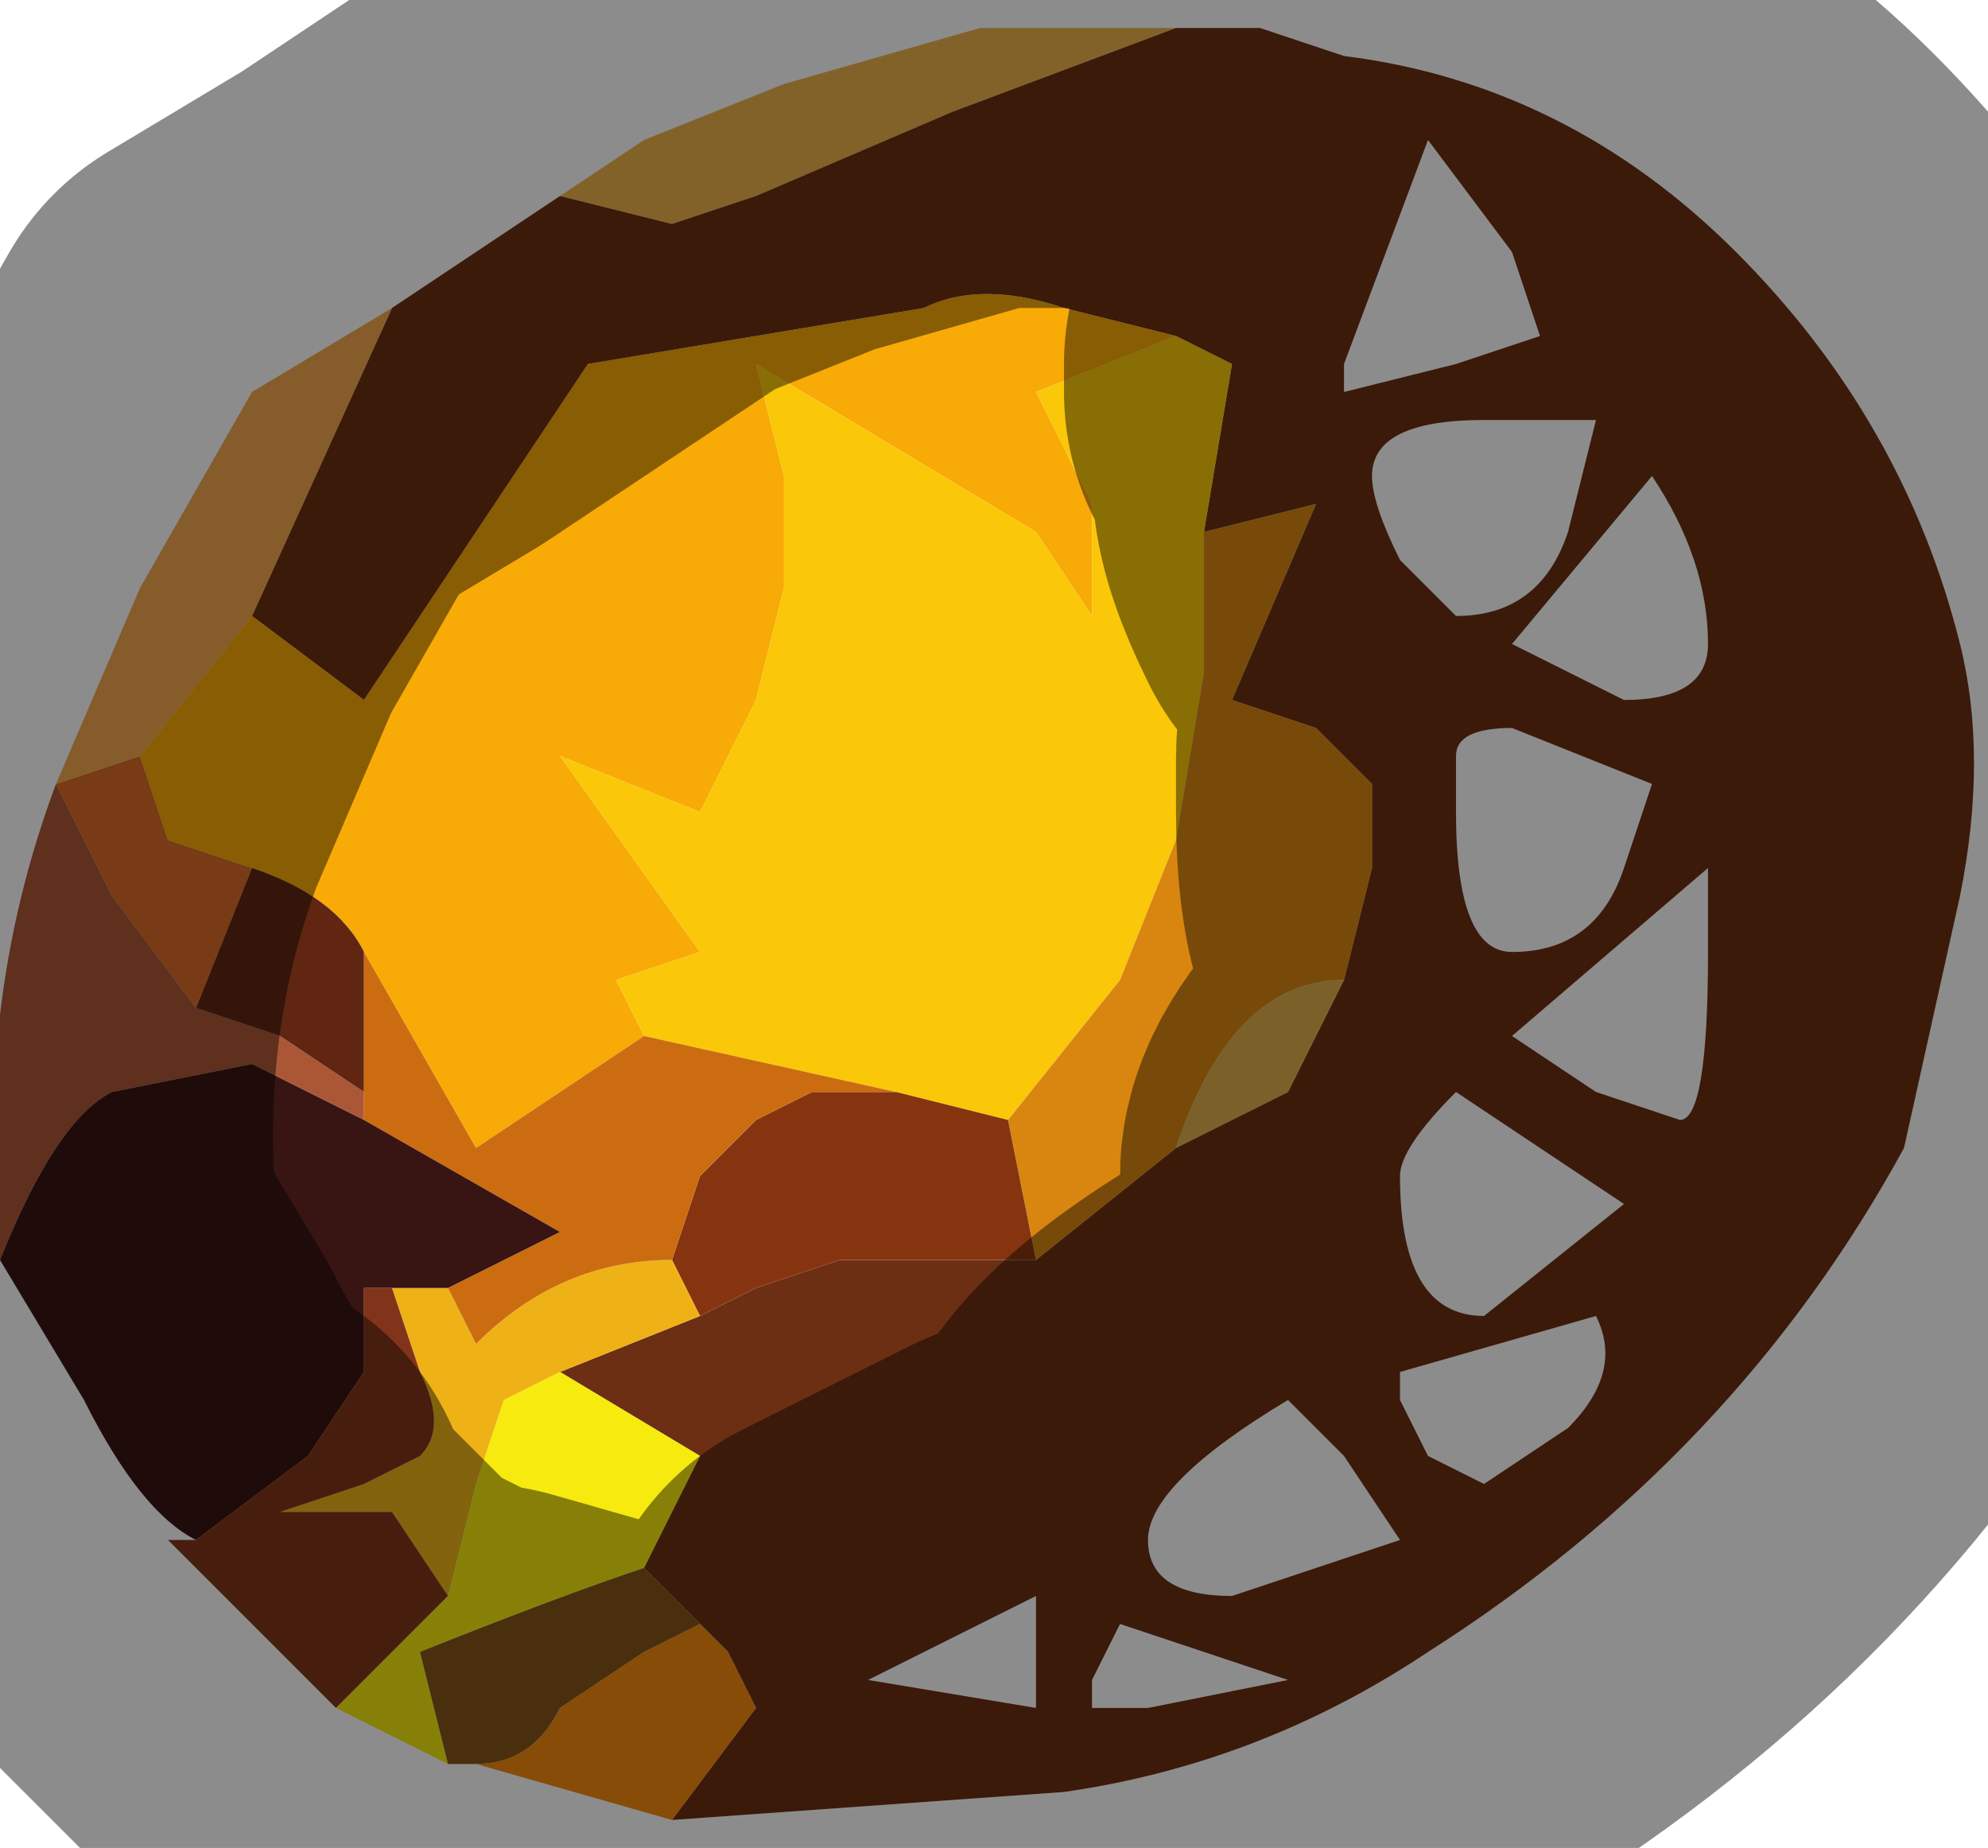 <?xml version="1.0" encoding="UTF-8" standalone="no"?>
<svg xmlns:xlink="http://www.w3.org/1999/xlink" height="3.3px" width="3.55px" xmlns="http://www.w3.org/2000/svg">
  <g transform="matrix(1.0, 0.0, 0.0, 1.0, 1.9, 1.65)">
    <path d="M-0.9 -1.3 L-0.75 -1.4 -0.5 -1.5 -0.15 -1.6 0.2 -1.6 -0.2 -1.45 -0.55 -1.3 -0.7 -1.25 -0.9 -1.3" fill="#eeb24d" fill-rule="evenodd" stroke="none"/>
    <path d="M0.2 -1.6 L0.35 -1.6 0.5 -1.55 Q0.9 -1.5 1.2 -1.2 1.5 -0.9 1.6 -0.5 1.65 -0.3 1.6 -0.05 L1.5 0.4 Q1.2 0.95 0.65 1.3 0.35 1.5 0.0 1.55 L-0.7 1.6 -0.55 1.4 -0.6 1.3 -0.6 1.3 -0.7 1.2 -0.75 1.15 -0.65 0.95 -0.9 0.8 -0.65 0.7 -0.55 0.65 -0.4 0.6 -0.25 0.6 -0.05 0.6 0.2 0.4 0.4 0.3 0.5 0.1 0.55 -0.1 0.55 -0.25 0.45 -0.35 0.3 -0.4 0.45 -0.75 0.25 -0.7 0.3 -1.0 0.2 -1.05 0.0 -1.1 Q-0.15 -1.15 -0.25 -1.1 L-0.55 -1.05 -0.85 -1.0 -1.05 -0.7 -1.25 -0.4 -1.45 -0.55 -1.2 -1.1 -1.05 -1.2 -0.9 -1.3 -0.7 -1.25 -0.55 -1.3 -0.2 -1.45 0.2 -1.6 M0.7 -1.0 L0.85 -1.05 0.8 -1.2 0.65 -1.4 0.5 -1.0 0.5 -0.95 0.7 -1.0 M0.6 -0.65 Q0.7 -0.55 0.7 -0.55 0.85 -0.55 0.9 -0.7 L0.95 -0.9 0.75 -0.9 Q0.55 -0.9 0.55 -0.8 0.55 -0.75 0.6 -0.65 M0.8 -0.35 Q0.7 -0.35 0.7 -0.3 L0.7 -0.2 Q0.7 0.05 0.8 0.05 0.95 0.05 1.0 -0.1 L1.05 -0.25 1.05 -0.25 0.8 -0.35 M1.15 -0.5 Q1.15 -0.65 1.05 -0.8 L0.8 -0.5 1.0 -0.4 Q1.15 -0.4 1.15 -0.5 M1.15 0.05 L1.15 -0.1 0.8 0.2 0.95 0.3 1.1 0.35 Q1.15 0.35 1.15 0.05 M0.7 0.3 Q0.6 0.4 0.6 0.45 0.6 0.7 0.75 0.7 L1.0 0.5 0.7 0.3 M0.4 0.85 Q0.15 1.0 0.15 1.1 0.15 1.2 0.3 1.2 L0.45 1.15 0.6 1.1 0.5 0.95 0.4 0.85 M0.9 0.9 Q1.0 0.8 0.95 0.7 L0.6 0.8 0.6 0.85 0.65 0.95 0.75 1.0 0.9 0.9 M0.1 1.25 L0.05 1.35 0.05 1.4 0.15 1.4 0.4 1.35 0.1 1.25 M-0.05 1.2 L-0.35 1.35 -0.05 1.4 -0.05 1.2 -0.05 1.2" fill="#6c2f13" fill-rule="evenodd" stroke="none"/>
    <path d="M-1.8 -0.25 L-1.65 -0.3 -1.6 -0.15 -1.45 -0.1 -1.55 0.15 -1.7 -0.05 -1.8 -0.25" fill="#db6c26" fill-rule="evenodd" stroke="none"/>
    <path d="M-1.9 0.6 Q-1.95 0.15 -1.8 -0.25 L-1.7 -0.05 -1.55 0.15 -1.4 0.2 -1.25 0.3 -1.25 0.35 -1.45 0.25 -1.7 0.3 Q-1.8 0.35 -1.9 0.6" fill="#ab5735" fill-rule="evenodd" stroke="none"/>
    <path d="M0.2 -1.05 L-0.05 -0.95 0.0 -0.85 0.05 -0.75 0.05 -0.55 -0.05 -0.7 -0.55 -1.0 -0.5 -0.8 -0.5 -0.6 -0.55 -0.4 -0.65 -0.2 -0.9 -0.3 -0.65 0.05 -0.8 0.1 -0.75 0.2 -1.05 0.4 -1.25 0.05 Q-1.3 -0.05 -1.45 -0.1 L-1.6 -0.15 -1.65 -0.3 -1.45 -0.55 -1.25 -0.4 -1.05 -0.7 -0.85 -1.0 -0.55 -1.05 -0.25 -1.1 Q-0.15 -1.15 0.0 -1.1 L0.2 -1.05" fill="#f8aa06" fill-rule="evenodd" stroke="none"/>
    <path d="M-1.8 -0.25 L-1.65 -0.6 -1.45 -0.95 -1.2 -1.1 -1.45 -0.55 -1.65 -0.3 -1.8 -0.25" fill="#f3a84d" fill-rule="evenodd" stroke="none"/>
    <path d="M0.25 -0.7 L0.25 -0.45 0.2 -0.15 0.1 0.1 -0.1 0.35 -0.3 0.3 -0.75 0.2 -0.8 0.1 -0.65 0.05 -0.9 -0.3 -0.65 -0.2 -0.55 -0.4 -0.5 -0.6 -0.5 -0.8 -0.55 -1.0 -0.05 -0.7 0.05 -0.55 0.05 -0.75 0.0 -0.85 -0.05 -0.95 0.2 -1.05 0.3 -1.0 0.25 -0.7" fill="#fac709" fill-rule="evenodd" stroke="none"/>
    <path d="M-1.25 0.05 L-1.25 0.3 -1.4 0.2 -1.55 0.15 -1.45 -0.1 Q-1.3 -0.05 -1.25 0.05" fill="#602612" fill-rule="evenodd" stroke="none"/>
    <path d="M0.25 -0.7 L0.45 -0.75 0.3 -0.4 0.45 -0.35 0.55 -0.25 0.55 -0.1 0.5 0.1 Q0.3 0.1 0.2 0.4 L-0.05 0.6 -0.1 0.35 0.1 0.1 0.2 -0.15 0.25 -0.45 0.25 -0.7" fill="#d88610" fill-rule="evenodd" stroke="none"/>
    <path d="M0.2 0.4 Q0.3 0.1 0.5 0.1 L0.4 0.3 0.2 0.4" fill="#e0af4d" fill-rule="evenodd" stroke="none"/>
    <path d="M-0.1 0.35 L-0.05 0.6 -0.25 0.6 -0.4 0.6 -0.55 0.65 -0.65 0.7 -0.7 0.6 -0.65 0.45 -0.55 0.35 -0.45 0.3 -0.3 0.3 -0.1 0.35" fill="#863410" fill-rule="evenodd" stroke="none"/>
    <path d="M-0.65 0.7 L-0.9 0.8 -1.0 0.85 -1.05 1.0 -1.1 1.2 -1.2 1.05 -1.4 1.05 -1.25 1.0 -1.15 0.95 Q-1.1 0.9 -1.15 0.8 L-1.2 0.65 -1.2 0.65 -1.1 0.65 -1.05 0.75 Q-0.9 0.6 -0.7 0.6 L-0.65 0.7" fill="#eeb217" fill-rule="evenodd" stroke="none"/>
    <path d="M-0.75 0.2 L-0.3 0.3 -0.45 0.3 -0.55 0.35 -0.65 0.45 -0.7 0.6 Q-0.9 0.6 -1.05 0.75 L-1.1 0.65 -0.9 0.55 -1.25 0.35 -1.25 0.3 -1.25 0.05 -1.05 0.4 -0.75 0.2" fill="#cc6c10" fill-rule="evenodd" stroke="none"/>
    <path d="M-1.55 1.1 Q-1.65 1.05 -1.75 0.85 L-1.9 0.6 Q-1.8 0.35 -1.7 0.3 L-1.45 0.25 -1.25 0.35 -0.9 0.55 -1.1 0.65 -1.2 0.65 -1.2 0.65 -1.25 0.65 -1.25 0.8 -1.35 0.95 -1.55 1.1" fill="#381512" fill-rule="evenodd" stroke="none"/>
    <path d="M-1.3 1.4 L-1.6 1.1 -1.55 1.1 -1.35 0.95 -1.25 0.8 -1.25 0.65 -1.2 0.65 -1.15 0.8 Q-1.1 0.9 -1.15 0.95 L-1.25 1.0 -1.4 1.05 -1.2 1.05 -1.1 1.2 -1.3 1.4" fill="#81341a" fill-rule="evenodd" stroke="none"/>
    <path d="M-1.1 1.5 L-1.3 1.4 -1.1 1.2 -1.05 1.0 -1.0 0.85 -0.9 0.8 -0.65 0.95 -0.75 1.15 Q-0.9 1.2 -1.15 1.3 L-1.1 1.5" fill="#f6ea0f" fill-rule="evenodd" stroke="none"/>
    <path d="M-1.05 1.5 L-1.1 1.5 -1.15 1.3 Q-0.9 1.2 -0.75 1.15 L-0.7 1.2 -0.65 1.25 -0.75 1.3 -0.9 1.4 Q-0.95 1.5 -1.05 1.5" fill="#855618" fill-rule="evenodd" stroke="none"/>
    <path d="M-0.7 1.6 L-1.05 1.5 Q-0.95 1.5 -0.9 1.4 L-0.75 1.3 -0.65 1.25 -0.6 1.3 -0.6 1.3 -0.55 1.4 -0.7 1.6" fill="#f48a0f" fill-rule="evenodd" stroke="none"/>
    <path d="M0.2 -1.6 L0.35 -1.6 0.5 -1.55 Q0.9 -1.5 1.2 -1.2 1.5 -0.9 1.6 -0.5 1.65 -0.3 1.6 -0.05 L1.5 0.4 Q1.2 0.95 0.65 1.3 0.35 1.5 0.0 1.55 L-0.7 1.6 -1.05 1.5 -1.1 1.5 -1.3 1.4 -1.6 1.1 -1.55 1.1 Q-1.65 1.05 -1.75 0.85 L-1.9 0.6 Q-1.95 0.15 -1.8 -0.25 L-1.65 -0.6 -1.45 -0.95 -1.2 -1.1 -1.05 -1.2 -0.9 -1.3 -0.75 -1.4 -0.5 -1.5 -0.15 -1.6 0.2 -1.6 M0.7 -1.0 L0.85 -1.05 0.8 -1.2 0.65 -1.4 0.5 -1.0 0.5 -0.95 0.7 -1.0 M0.6 -0.65 Q0.7 -0.55 0.7 -0.55 0.85 -0.55 0.9 -0.7 L0.95 -0.9 0.75 -0.9 Q0.55 -0.9 0.55 -0.8 0.55 -0.75 0.6 -0.65 M0.8 -0.35 Q0.7 -0.35 0.7 -0.3 L0.7 -0.2 Q0.7 0.05 0.8 0.05 0.95 0.05 1.0 -0.1 L1.05 -0.25 1.05 -0.25 0.8 -0.35 M1.15 -0.5 Q1.15 -0.65 1.05 -0.8 L0.8 -0.5 1.0 -0.4 Q1.15 -0.4 1.15 -0.5 M1.15 0.05 L1.15 -0.1 0.8 0.2 0.95 0.3 1.1 0.35 Q1.15 0.35 1.15 0.05 M0.7 0.3 Q0.6 0.4 0.6 0.45 0.6 0.7 0.75 0.7 L1.0 0.5 0.7 0.3 M0.4 0.85 Q0.15 1.0 0.15 1.1 0.15 1.2 0.3 1.2 L0.45 1.15 0.6 1.1 0.5 0.95 0.4 0.85 M0.9 0.9 Q1.0 0.8 0.95 0.7 L0.6 0.8 0.6 0.85 0.65 0.95 0.75 1.0 0.9 0.9 M0.1 1.25 L0.05 1.35 0.05 1.4 0.15 1.4 0.4 1.35 0.1 1.25 M-0.05 1.2 L-0.35 1.35 -0.05 1.4 -0.05 1.2 -0.05 1.2 Z" fill="none" stroke="#000000" stroke-linecap="round" stroke-linejoin="round" stroke-opacity="0.451" stroke-width="1.0"/>
  </g>
</svg>
